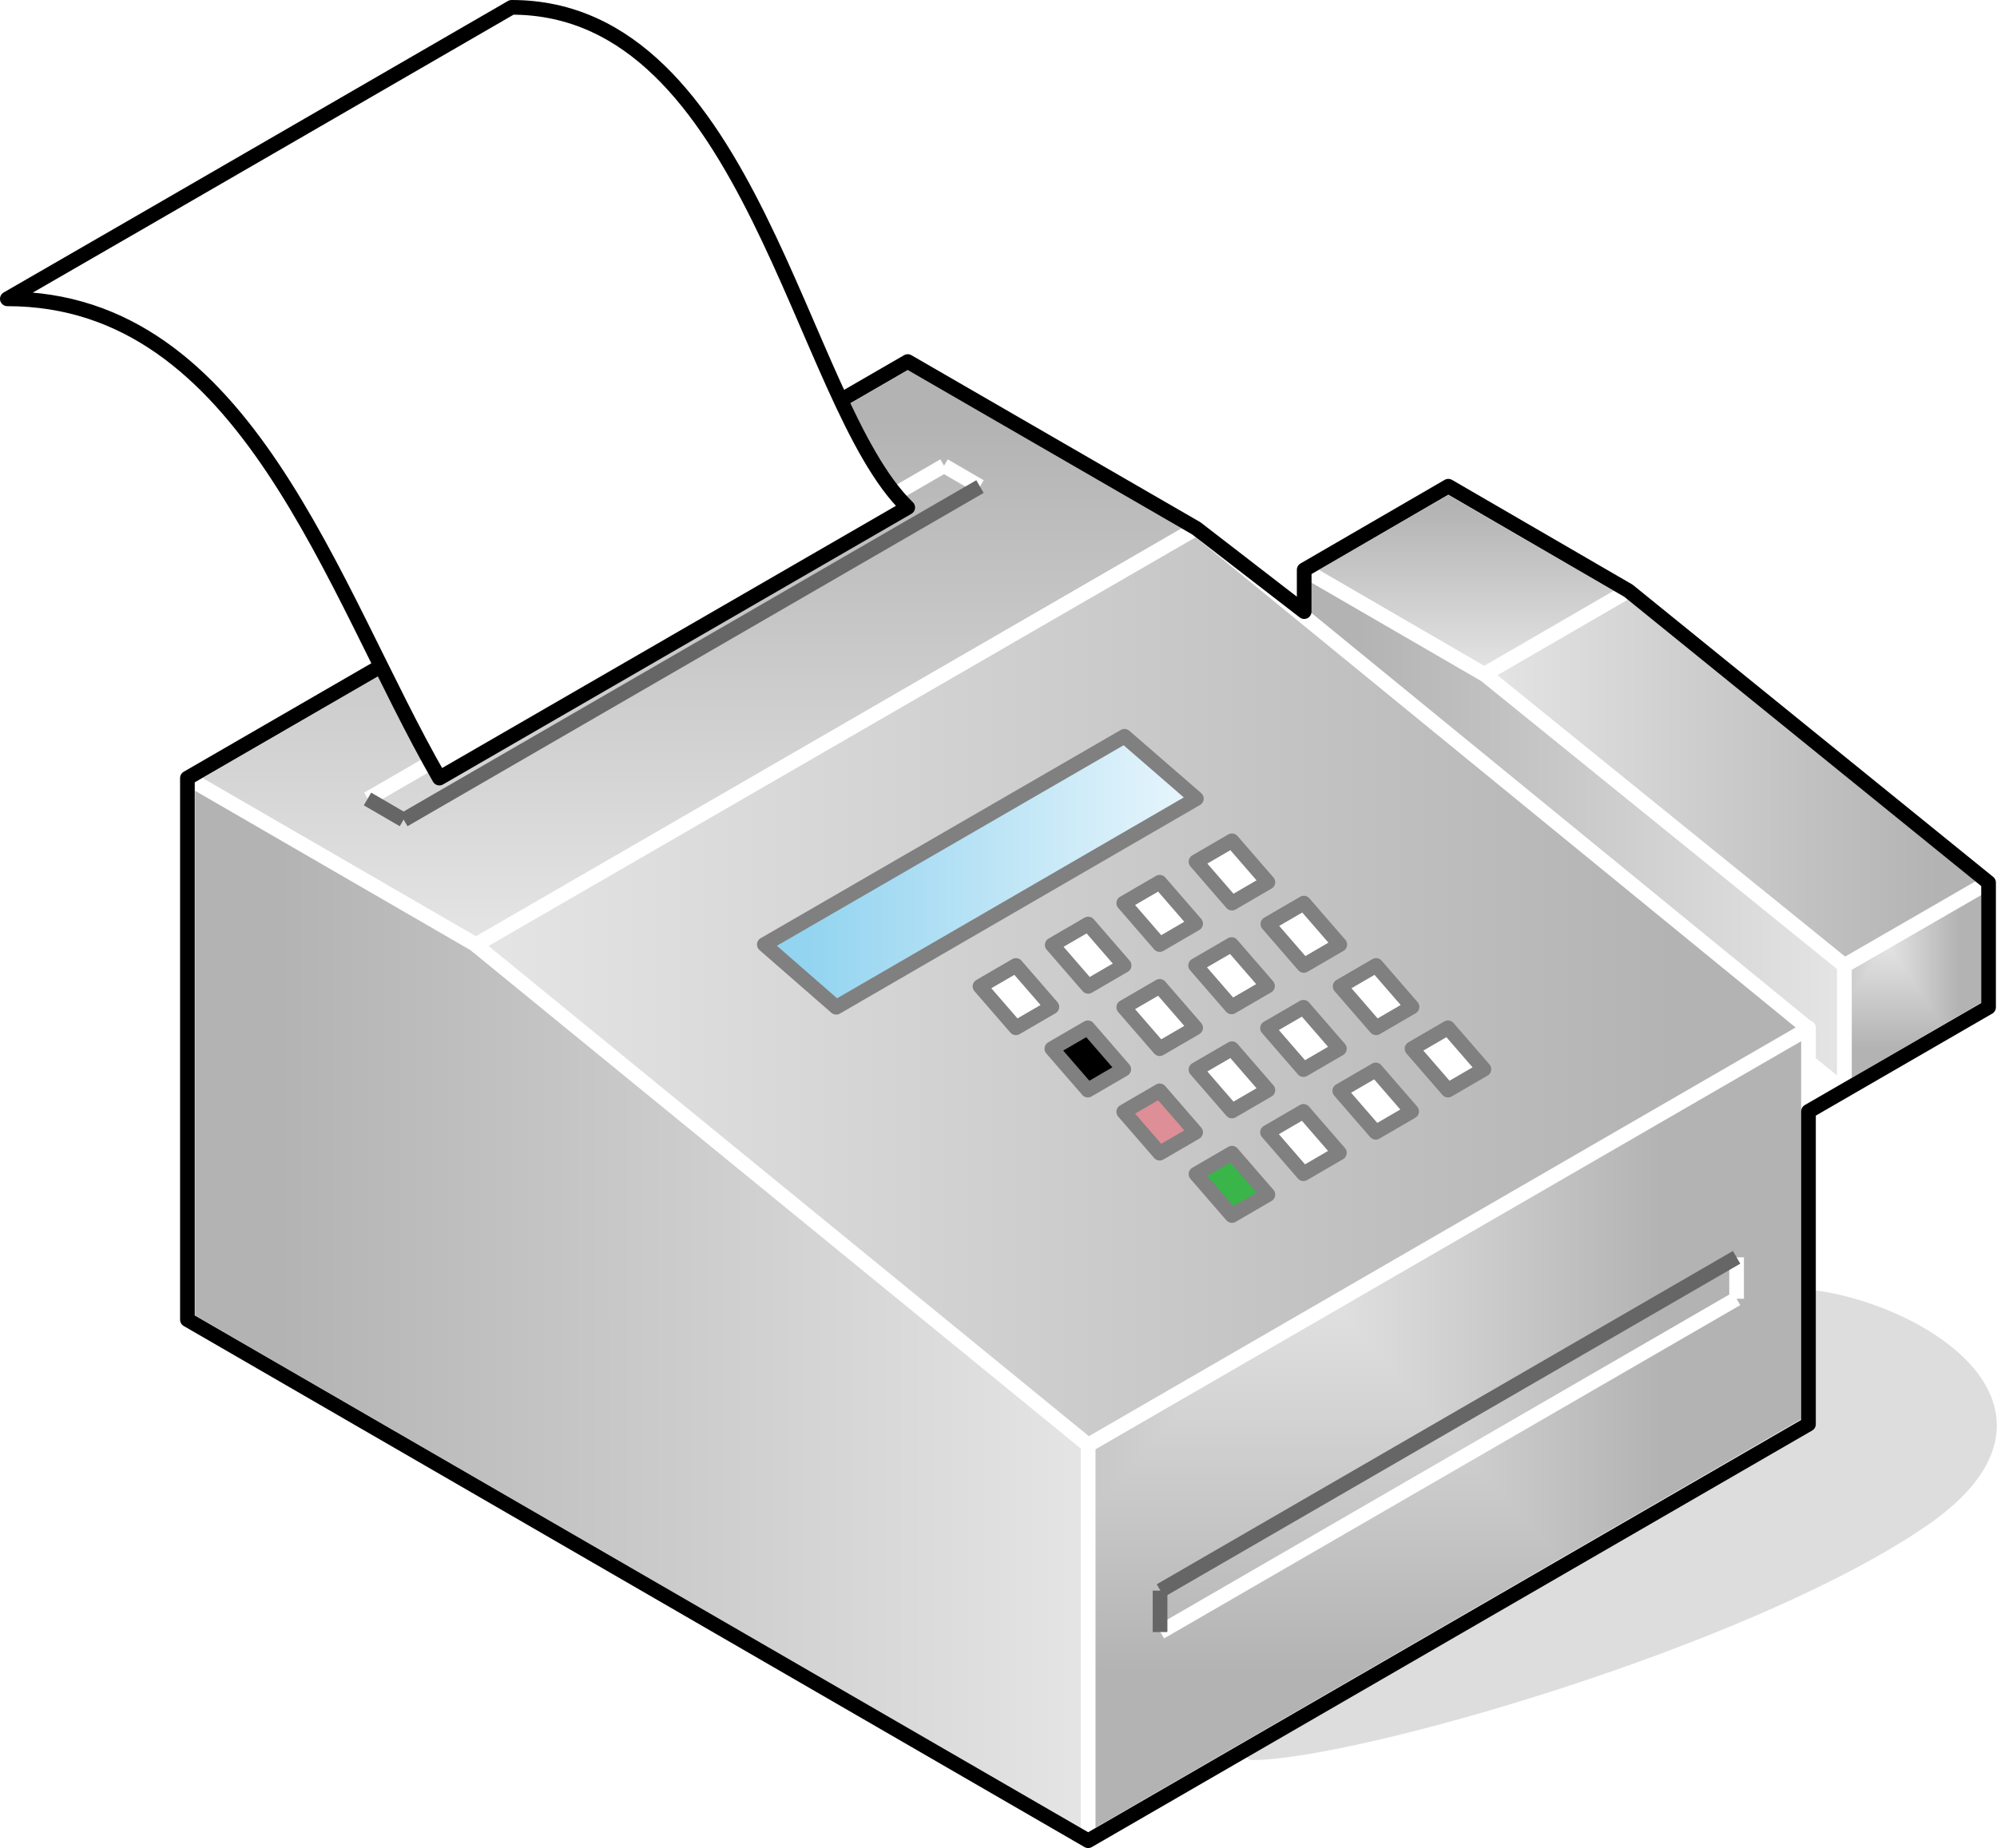 <?xml version="1.0" encoding="UTF-8"?>
<!DOCTYPE svg PUBLIC "-//W3C//DTD SVG 1.1//EN" "http://www.w3.org/Graphics/SVG/1.1/DTD/svg11.dtd">
<svg version="1.2" width="54.45mm" height="50.4mm" viewBox="6016 19308 5445 5040" preserveAspectRatio="xMidYMid" fill-rule="evenodd" stroke-width="28.222" stroke-linejoin="round" xmlns="http://www.w3.org/2000/svg" xmlns:ooo="http://xml.openoffice.org/svg/export" xmlns:xlink="http://www.w3.org/1999/xlink" xmlns:presentation="http://sun.com/xmlns/staroffice/presentation" xmlns:smil="http://www.w3.org/2001/SMIL20/" xmlns:anim="urn:oasis:names:tc:opendocument:xmlns:animation:1.0" xml:space="preserve">
 <defs class="ClipPathGroup">
  <clipPath id="presentation_clip_path" clipPathUnits="userSpaceOnUse">
   <rect x="6016" y="19308" width="5445" height="5040"/>
  </clipPath>
 </defs>
 <defs class="TextShapeIndex">
  <g ooo:slide="id1" ooo:id-list="id3 id4 id5 id6 id7 id8 id9 id10 id11 id12 id13 id14 id15 id16 id17 id18 id19 id20 id21 id22 id23 id24 id25 id26 id27 id28 id29 id30 id31 id32 id33 id34 id35 id36 id37 id38"/>
 </defs>
 <defs class="EmbeddedBulletChars">
  <g id="bullet-char-template(57356)" transform="scale(0,-0)">
   <path d="M 580,1141 L 1163,571 580,0 -4,571 580,1141 Z"/>
  </g>
  <g id="bullet-char-template(57354)" transform="scale(0,-0)">
   <path d="M 8,1128 L 1137,1128 1137,0 8,0 8,1128 Z"/>
  </g>
  <g id="bullet-char-template(10146)" transform="scale(0,-0)">
   <path d="M 174,0 L 602,739 174,1481 1456,739 174,0 Z M 1358,739 L 309,1346 659,739 1358,739 Z"/>
  </g>
  <g id="bullet-char-template(10132)" transform="scale(0,-0)">
   <path d="M 2015,739 L 1276,0 717,0 1260,543 174,543 174,936 1260,936 717,1481 1274,1481 2015,739 Z"/>
  </g>
  <g id="bullet-char-template(10007)" transform="scale(0,-0)">
   <path d="M 0,-2 C -7,14 -16,27 -25,37 L 356,567 C 262,823 215,952 215,954 215,979 228,992 255,992 264,992 276,990 289,987 310,991 331,999 354,1012 L 381,999 492,748 772,1049 836,1024 860,1049 C 881,1039 901,1025 922,1006 886,937 835,863 770,784 769,783 710,716 594,584 L 774,223 C 774,196 753,168 711,139 L 727,119 C 717,90 699,76 672,76 641,76 570,178 457,381 L 164,-76 C 142,-110 111,-127 72,-127 30,-127 9,-110 8,-76 1,-67 -2,-52 -2,-32 -2,-23 -1,-13 0,-2 Z"/>
  </g>
  <g id="bullet-char-template(10004)" transform="scale(0,-0)">
   <path d="M 285,-33 C 182,-33 111,30 74,156 52,228 41,333 41,471 41,549 55,616 82,672 116,743 169,778 240,778 293,778 328,747 346,684 L 369,508 C 377,444 397,411 428,410 L 1163,1116 C 1174,1127 1196,1133 1229,1133 1271,1133 1292,1118 1292,1087 L 1292,965 C 1292,929 1282,901 1262,881 L 442,47 C 390,-6 338,-33 285,-33 Z"/>
  </g>
  <g id="bullet-char-template(9679)" transform="scale(0,-0)">
   <path d="M 813,0 C 632,0 489,54 383,161 276,268 223,411 223,592 223,773 276,916 383,1023 489,1130 632,1184 813,1184 992,1184 1136,1130 1245,1023 1353,916 1407,772 1407,592 1407,412 1353,268 1245,161 1136,54 992,0 813,0 Z"/>
  </g>
  <g id="bullet-char-template(8226)" transform="scale(0,-0)">
   <path d="M 346,457 C 273,457 209,483 155,535 101,586 74,649 74,723 74,796 101,859 155,911 209,963 273,989 346,989 419,989 480,963 531,910 582,859 608,796 608,723 608,648 583,586 532,535 482,483 420,457 346,457 Z"/>
  </g>
  <g id="bullet-char-template(8211)" transform="scale(0,-0)">
   <path d="M -4,459 L 1135,459 1135,606 -4,606 -4,459 Z"/>
  </g>
 </defs>
 <defs class="TextEmbeddedBitmaps"/>
 <g class="SlideGroup">
  <g>
   <g id="id1" class="Slide" clip-path="url(#presentation_clip_path)">
    <g class="Page">
     <g class="Group">
      <g class="com.sun.star.drawing.ClosedBezierShape">
       <g id="id3">
        <rect class="BoundingBox" stroke="none" fill="none" x="9411" y="22823" width="2051" height="1286"/>
        <path fill="rgb(221,221,221)" stroke="none" d="M 9431,24088 C 9701,24088 10765,23785 11250,23458 11735,23131 11173,22843 10903,22843 10903,23013 9431,24018 9431,24088 Z"/>
        <path fill="none" stroke="rgb(221,221,221)" stroke-width="40" stroke-linejoin="round" d="M 9431,24088 C 9701,24088 10765,23785 11250,23458 11735,23131 11173,22843 10903,22843 10903,23013 9431,24018 9431,24088 Z"/>
       </g>
      </g>
      <g class="Group">
       <g class="com.sun.star.drawing.PolyPolygonShape">
        <g id="id4">
         <rect class="BoundingBox" stroke="none" fill="none" x="6508" y="20274" width="2791" height="1632"/>
         <g>
          <defs>
           <linearGradient id="gradient1" x1="7903" y1="20294" x2="7903" y2="21885" gradientUnits="userSpaceOnUse">
            <stop offset="0.1" style="stop-color:rgb(179,179,179)"/>
            <stop offset="1" style="stop-color:rgb(229,229,229)"/>
           </linearGradient>
          </defs>
          <path style="fill:url(#gradient1)" d="M 7314,21885 L 9278,20749 8492,20294 6528,21430 7314,21885 Z"/>
         </g>
         <path fill="none" stroke="rgb(255,255,255)" stroke-width="40" stroke-linejoin="round" d="M 7314,21885 L 9278,20749 8492,20294 6528,21430 7314,21885 Z"/>
        </g>
       </g>
       <g class="com.sun.star.drawing.PolyPolygonShape">
        <g id="id5">
         <rect class="BoundingBox" stroke="none" fill="none" x="9552" y="20841" width="1514" height="1463"/>
         <g>
          <defs>
           <linearGradient id="gradient2" x1="9572" y1="21572" x2="11045" y2="21572" gradientUnits="userSpaceOnUse">
            <stop offset="0.1" style="stop-color:rgb(179,179,179)"/>
            <stop offset="1" style="stop-color:rgb(229,229,229)"/>
           </linearGradient>
          </defs>
          <path style="fill:url(#gradient2)" d="M 11045,22283 L 11045,21941 10063,21146 9572,20862 9572,21089 11045,22283 Z"/>
         </g>
         <path fill="none" stroke="rgb(255,255,255)" stroke-width="40" stroke-linejoin="round" d="M 11045,22283 L 11045,21941 10063,21146 9572,20862 9572,21089 11045,22283 Z"/>
        </g>
       </g>
       <g class="com.sun.star.drawing.PolyPolygonShape">
        <g id="id6">
         <rect class="BoundingBox" stroke="none" fill="none" x="6508" y="21410" width="2496" height="2940"/>
         <g>
          <defs>
           <linearGradient id="gradient3" x1="6527" y1="22879" x2="8983" y2="22879" gradientUnits="userSpaceOnUse">
            <stop offset="0.1" style="stop-color:rgb(179,179,179)"/>
            <stop offset="1" style="stop-color:rgb(229,229,229)"/>
           </linearGradient>
          </defs>
          <path style="fill:url(#gradient3)" d="M 8983,24328 L 8983,23248 7314,21885 6528,21430 6528,22907 8983,24328 Z"/>
         </g>
         <path fill="none" stroke="rgb(255,255,255)" stroke-width="40" stroke-linejoin="round" d="M 8983,24328 L 8983,23248 7314,21885 6528,21430 6528,22907 8983,24328 Z"/>
        </g>
       </g>
       <g class="com.sun.star.drawing.PolyPolygonShape">
        <g id="id7">
         <rect class="BoundingBox" stroke="none" fill="none" x="8962" y="22091" width="2006" height="2257"/>
         <g>
          <defs>
           <pattern id="pattern1" x="8983" y="22111" width="1965" height="2217" patternUnits="userSpaceOnUse">
            <g transform="translate(-8983,-22111)">
             <path fill="rgb(179,179,179)" stroke="none" d="M 8982,22110 L 10948,22110 10948,24328 8982,24328 8982,22110 Z M 8609,21689 L 10535,21689 10535,23861 8609,23861 8609,21689 Z"/>
             <path fill="rgb(180,180,180)" stroke="none" d="M 8609,21689 L 10535,21689 10535,23861 8609,23861 8609,21689 Z M 8629,21711 L 10515,21711 10515,23839 8629,23839 8629,21711 Z"/>
             <path fill="rgb(181,181,181)" stroke="none" d="M 8629,21711 L 10515,21711 10515,23839 8629,23839 8629,21711 Z M 8649,21733 L 10495,21733 10495,23817 8649,23817 8649,21733 Z"/>
             <path fill="rgb(182,182,182)" stroke="none" d="M 8649,21733 L 10495,21733 10495,23817 8649,23817 8649,21733 Z M 8668,21755 L 10476,21755 10476,23795 8668,23795 8668,21755 Z"/>
             <path fill="rgb(183,183,183)" stroke="none" d="M 8668,21755 L 10476,21755 10476,23795 8668,23795 8668,21755 Z M 8688,21777 L 10456,21777 10456,23773 8688,23773 8688,21777 Z"/>
             <path fill="rgb(184,184,184)" stroke="none" d="M 8688,21777 L 10456,21777 10456,23773 8688,23773 8688,21777 Z M 8708,21800 L 10436,21800 10436,23750 8708,23750 8708,21800 Z"/>
             <path fill="rgb(185,185,185)" stroke="none" d="M 8708,21800 L 10436,21800 10436,23750 8708,23750 8708,21800 Z M 8727,21822 L 10417,21822 10417,23728 8727,23728 8727,21822 Z"/>
             <path fill="rgb(186,186,186)" stroke="none" d="M 8727,21822 L 10417,21822 10417,23728 8727,23728 8727,21822 Z M 8747,21844 L 10397,21844 10397,23706 8747,23706 8747,21844 Z"/>
             <path fill="rgb(187,187,187)" stroke="none" d="M 8747,21844 L 10397,21844 10397,23706 8747,23706 8747,21844 Z M 8767,21866 L 10377,21866 10377,23684 8767,23684 8767,21866 Z"/>
             <path fill="rgb(188,188,188)" stroke="none" d="M 8767,21866 L 10377,21866 10377,23684 8767,23684 8767,21866 Z M 8786,21888 L 10358,21888 10358,23662 8786,23662 8786,21888 Z"/>
             <path fill="rgb(189,189,189)" stroke="none" d="M 8786,21888 L 10358,21888 10358,23662 8786,23662 8786,21888 Z M 8806,21911 L 10338,21911 10338,23639 8806,23639 8806,21911 Z"/>
             <path fill="rgb(190,190,190)" stroke="none" d="M 8806,21911 L 10338,21911 10338,23639 8806,23639 8806,21911 Z M 8826,21933 L 10318,21933 10318,23617 8826,23617 8826,21933 Z"/>
             <path fill="rgb(191,191,191)" stroke="none" d="M 8826,21933 L 10318,21933 10318,23617 8826,23617 8826,21933 Z M 8845,21955 L 10299,21955 10299,23595 8845,23595 8845,21955 Z"/>
             <path fill="rgb(192,192,192)" stroke="none" d="M 8845,21955 L 10299,21955 10299,23595 8845,23595 8845,21955 Z M 8865,21977 L 10279,21977 10279,23573 8865,23573 8865,21977 Z"/>
             <path fill="rgb(193,193,193)" stroke="none" d="M 8865,21977 L 10279,21977 10279,23573 8865,23573 8865,21977 Z M 8885,21999 L 10259,21999 10259,23551 8885,23551 8885,21999 Z"/>
             <path fill="rgb(194,194,194)" stroke="none" d="M 8885,21999 L 10259,21999 10259,23551 8885,23551 8885,21999 Z M 8904,22022 L 10240,22022 10240,23528 8904,23528 8904,22022 Z"/>
             <path fill="rgb(195,195,195)" stroke="none" d="M 8904,22022 L 10240,22022 10240,23528 8904,23528 8904,22022 Z M 8924,22044 L 10220,22044 10220,23506 8924,23506 8924,22044 Z"/>
             <path fill="rgb(196,196,196)" stroke="none" d="M 8924,22044 L 10220,22044 10220,23506 8924,23506 8924,22044 Z M 8944,22066 L 10200,22066 10200,23484 8944,23484 8944,22066 Z"/>
             <path fill="rgb(197,197,197)" stroke="none" d="M 8944,22066 L 10200,22066 10200,23484 8944,23484 8944,22066 Z M 8962,22088 L 10181,22088 10181,23462 8962,23462 8962,22088 Z"/>
             <path fill="rgb(198,198,198)" stroke="none" d="M 8962,22088 L 10181,22088 10181,23462 8962,23462 8962,22088 Z M 8982,22109 L 10161,22109 10161,23440 8982,23440 8982,22109 Z"/>
             <path fill="rgb(199,199,199)" stroke="none" d="M 8982,22109 L 10161,22109 10161,23440 8982,23440 8982,22109 Z M 9002,22131 L 10141,22131 10141,23418 9002,23418 9002,22131 Z"/>
             <path fill="rgb(200,200,200)" stroke="none" d="M 9002,22131 L 10141,22131 10141,23418 9002,23418 9002,22131 Z M 9021,22154 L 10122,22154 10122,23395 9021,23395 9021,22154 Z"/>
             <path fill="rgb(201,201,201)" stroke="none" d="M 9021,22154 L 10122,22154 10122,23395 9021,23395 9021,22154 Z M 9041,22176 L 10102,22176 10102,23373 9041,23373 9041,22176 Z"/>
             <path fill="rgb(202,202,202)" stroke="none" d="M 9041,22176 L 10102,22176 10102,23373 9041,23373 9041,22176 Z M 9061,22198 L 10082,22198 10082,23351 9061,23351 9061,22198 Z"/>
             <path fill="rgb(203,203,203)" stroke="none" d="M 9061,22198 L 10082,22198 10082,23351 9061,23351 9061,22198 Z M 9080,22220 L 10063,22220 10063,23329 9080,23329 9080,22220 Z"/>
             <path fill="rgb(204,204,204)" stroke="none" d="M 9080,22220 L 10063,22220 10063,23329 9080,23329 9080,22220 Z M 9100,22242 L 10043,22242 10043,23307 9100,23307 9100,22242 Z"/>
             <path fill="rgb(205,205,205)" stroke="none" d="M 9100,22242 L 10043,22242 10043,23307 9100,23307 9100,22242 Z M 9120,22265 L 10023,22265 10023,23284 9120,23284 9120,22265 Z"/>
             <path fill="rgb(206,206,206)" stroke="none" d="M 9120,22265 L 10023,22265 10023,23284 9120,23284 9120,22265 Z M 9139,22287 L 10004,22287 10004,23262 9139,23262 9139,22287 Z"/>
             <path fill="rgb(207,207,207)" stroke="none" d="M 9139,22287 L 10004,22287 10004,23262 9139,23262 9139,22287 Z M 9159,22309 L 9984,22309 9984,23240 9159,23240 9159,22309 Z"/>
             <path fill="rgb(208,208,208)" stroke="none" d="M 9159,22309 L 9984,22309 9984,23240 9159,23240 9159,22309 Z M 9179,22331 L 9964,22331 9964,23218 9179,23218 9179,22331 Z"/>
             <path fill="rgb(209,209,209)" stroke="none" d="M 9179,22331 L 9964,22331 9964,23218 9179,23218 9179,22331 Z M 9198,22353 L 9945,22353 9945,23196 9198,23196 9198,22353 Z"/>
             <path fill="rgb(210,210,210)" stroke="none" d="M 9198,22353 L 9945,22353 9945,23196 9198,23196 9198,22353 Z M 9218,22376 L 9925,22376 9925,23173 9218,23173 9218,22376 Z"/>
             <path fill="rgb(211,211,211)" stroke="none" d="M 9218,22376 L 9925,22376 9925,23173 9218,23173 9218,22376 Z M 9238,22398 L 9905,22398 9905,23151 9238,23151 9238,22398 Z"/>
             <path fill="rgb(212,212,212)" stroke="none" d="M 9238,22398 L 9905,22398 9905,23151 9238,23151 9238,22398 Z M 9257,22420 L 9886,22420 9886,23129 9257,23129 9257,22420 Z"/>
             <path fill="rgb(213,213,213)" stroke="none" d="M 9257,22420 L 9886,22420 9886,23129 9257,23129 9257,22420 Z M 9277,22442 L 9866,22442 9866,23107 9277,23107 9277,22442 Z"/>
             <path fill="rgb(214,214,214)" stroke="none" d="M 9277,22442 L 9866,22442 9866,23107 9277,23107 9277,22442 Z M 9297,22464 L 9846,22464 9846,23085 9297,23085 9297,22464 Z"/>
             <path fill="rgb(215,215,215)" stroke="none" d="M 9297,22464 L 9846,22464 9846,23085 9297,23085 9297,22464 Z M 9316,22487 L 9827,22487 9827,23062 9316,23062 9316,22487 Z"/>
             <path fill="rgb(216,216,216)" stroke="none" d="M 9316,22487 L 9827,22487 9827,23062 9316,23062 9316,22487 Z M 9336,22509 L 9807,22509 9807,23040 9336,23040 9336,22509 Z"/>
             <path fill="rgb(217,217,217)" stroke="none" d="M 9336,22509 L 9807,22509 9807,23040 9336,23040 9336,22509 Z M 9356,22531 L 9787,22531 9787,23018 9356,23018 9356,22531 Z"/>
             <path fill="rgb(218,218,218)" stroke="none" d="M 9356,22531 L 9787,22531 9787,23018 9356,23018 9356,22531 Z M 9375,22553 L 9768,22553 9768,22996 9375,22996 9375,22553 Z"/>
             <path fill="rgb(219,219,219)" stroke="none" d="M 9375,22553 L 9768,22553 9768,22996 9375,22996 9375,22553 Z M 9395,22575 L 9748,22575 9748,22974 9395,22974 9395,22575 Z"/>
             <path fill="rgb(220,220,220)" stroke="none" d="M 9395,22575 L 9748,22575 9748,22974 9395,22974 9395,22575 Z M 9415,22597 L 9728,22597 9728,22952 9415,22952 9415,22597 Z"/>
             <path fill="rgb(221,221,221)" stroke="none" d="M 9415,22597 L 9728,22597 9728,22952 9415,22952 9415,22597 Z M 9434,22620 L 9709,22620 9709,22929 9434,22929 9434,22620 Z"/>
             <path fill="rgb(222,222,222)" stroke="none" d="M 9434,22620 L 9709,22620 9709,22929 9434,22929 9434,22620 Z M 9454,22642 L 9689,22642 9689,22907 9454,22907 9454,22642 Z"/>
             <path fill="rgb(223,223,223)" stroke="none" d="M 9454,22642 L 9689,22642 9689,22907 9454,22907 9454,22642 Z M 9474,22664 L 9669,22664 9669,22885 9474,22885 9474,22664 Z"/>
             <path fill="rgb(224,224,224)" stroke="none" d="M 9474,22664 L 9669,22664 9669,22885 9474,22885 9474,22664 Z M 9493,22686 L 9650,22686 9650,22863 9493,22863 9493,22686 Z"/>
             <path fill="rgb(225,225,225)" stroke="none" d="M 9493,22686 L 9650,22686 9650,22863 9493,22863 9493,22686 Z M 9513,22708 L 9630,22708 9630,22841 9513,22841 9513,22708 Z"/>
             <path fill="rgb(226,226,226)" stroke="none" d="M 9513,22708 L 9630,22708 9630,22841 9513,22841 9513,22708 Z M 9533,22731 L 9610,22731 9610,22818 9533,22818 9533,22731 Z"/>
             <path fill="rgb(227,227,227)" stroke="none" d="M 9533,22731 L 9610,22731 9610,22818 9533,22818 9533,22731 Z M 9552,22753 L 9591,22753 9591,22796 9552,22796 9552,22753 Z"/>
             <path fill="rgb(229,229,229)" stroke="none" d="M 9552,22753 L 9591,22753 9591,22796 9552,22796 9552,22753 Z"/>
            </g>
           </pattern>
          </defs>
          <path style="fill:url(#pattern1)" d="M 10947,23190 L 10947,22111 8983,23247 8983,24327 10947,23190 Z"/>
         </g>
         <path fill="none" stroke="rgb(255,255,255)" stroke-width="40" stroke-linejoin="round" d="M 10947,23190 L 10947,22111 8983,23247 8983,24327 10947,23190 Z"/>
        </g>
       </g>
       <g class="com.sun.star.drawing.PolyPolygonShape">
        <g id="id8">
         <rect class="BoundingBox" stroke="none" fill="none" x="7292" y="20729" width="3676" height="2541"/>
         <g>
          <defs>
           <linearGradient id="gradient4" x1="10947" y1="21999" x2="7313" y2="21999" gradientUnits="userSpaceOnUse">
            <stop offset="0.1" style="stop-color:rgb(179,179,179)"/>
            <stop offset="1" style="stop-color:rgb(229,229,229)"/>
           </linearGradient>
          </defs>
          <path style="fill:url(#gradient4)" d="M 8983,23249 L 10947,22113 9278,20749 7313,21885 8983,23249 Z"/>
         </g>
         <path fill="none" stroke="rgb(255,255,255)" stroke-width="40" stroke-linejoin="round" d="M 8983,23249 L 10947,22113 9278,20749 7313,21885 8983,23249 Z"/>
        </g>
       </g>
       <g class="com.sun.star.drawing.PolyPolygonShape">
        <g id="id9">
         <rect class="BoundingBox" stroke="none" fill="none" x="9648" y="22206" width="238" height="211"/>
         <path fill="rgb(255,255,255)" stroke="none" d="M 9865,22339 L 9767,22226 9669,22283 9767,22396 9865,22339 Z"/>
         <path fill="none" stroke="rgb(128,128,128)" stroke-width="40" stroke-linejoin="round" d="M 9865,22339 L 9767,22226 9669,22283 9767,22396 9865,22339 Z"/>
        </g>
       </g>
       <g class="com.sun.star.drawing.PolyPolygonShape">
        <g id="id10">
         <rect class="BoundingBox" stroke="none" fill="none" x="8080" y="21296" width="1219" height="781"/>
         <g>
          <defs>
           <linearGradient id="gradient5" x1="8100" y1="21685" x2="9279" y2="21685" gradientUnits="userSpaceOnUse">
            <stop offset="0.1" style="stop-color:rgb(147,212,240)"/>
            <stop offset="1" style="stop-color:rgb(233,246,252)"/>
           </linearGradient>
          </defs>
          <path style="fill:url(#gradient5)" d="M 9278,21486 L 9082,21316 8100,21884 8296,22055 9278,21486 Z"/>
         </g>
         <path fill="none" stroke="rgb(128,128,128)" stroke-width="40" stroke-linejoin="round" d="M 9278,21486 L 9082,21316 8100,21884 8296,22055 9278,21486 Z"/>
        </g>
       </g>
       <g class="com.sun.star.drawing.PolyPolygonShape">
        <g id="id11">
         <rect class="BoundingBox" stroke="none" fill="none" x="9452" y="22034" width="237" height="212"/>
         <path fill="rgb(255,255,255)" stroke="none" d="M 9668,22168 L 9570,22055 9472,22112 9570,22225 9668,22168 Z"/>
         <path fill="none" stroke="rgb(128,128,128)" stroke-width="40" stroke-linejoin="round" d="M 9668,22168 L 9570,22055 9472,22112 9570,22225 9668,22168 Z"/>
        </g>
       </g>
       <g class="com.sun.star.drawing.PolyPolygonShape">
        <g id="id12">
         <rect class="BoundingBox" stroke="none" fill="none" x="9256" y="21864" width="237" height="211"/>
         <path fill="rgb(255,255,255)" stroke="none" d="M 9472,21997 L 9374,21884 9276,21941 9374,22054 9472,21997 Z"/>
         <path fill="none" stroke="rgb(128,128,128)" stroke-width="40" stroke-linejoin="round" d="M 9472,21997 L 9374,21884 9276,21941 9374,22054 9472,21997 Z"/>
        </g>
       </g>
       <g class="com.sun.star.drawing.PolyPolygonShape">
        <g id="id13">
         <rect class="BoundingBox" stroke="none" fill="none" x="9060" y="21694" width="237" height="211"/>
         <path fill="rgb(255,255,255)" stroke="none" d="M 9276,21827 L 9178,21714 9080,21771 9178,21884 9276,21827 Z"/>
         <path fill="none" stroke="rgb(128,128,128)" stroke-width="40" stroke-linejoin="round" d="M 9276,21827 L 9178,21714 9080,21771 9178,21884 9276,21827 Z"/>
        </g>
       </g>
       <g class="com.sun.star.drawing.PolyPolygonShape">
        <g id="id14">
         <rect class="BoundingBox" stroke="none" fill="none" x="9452" y="22319" width="237" height="211"/>
         <path fill="rgb(255,255,255)" stroke="none" d="M 9668,22452 L 9570,22339 9472,22396 9570,22509 9668,22452 Z"/>
         <path fill="none" stroke="rgb(128,128,128)" stroke-width="40" stroke-linejoin="round" d="M 9668,22452 L 9570,22339 9472,22396 9570,22509 9668,22452 Z"/>
        </g>
       </g>
       <g class="com.sun.star.drawing.PolyPolygonShape">
        <g id="id15">
         <rect class="BoundingBox" stroke="none" fill="none" x="9256" y="22148" width="238" height="211"/>
         <path fill="rgb(255,255,255)" stroke="none" d="M 9473,22281 L 9375,22168 9277,22225 9375,22338 9473,22281 Z"/>
         <path fill="none" stroke="rgb(128,128,128)" stroke-width="40" stroke-linejoin="round" d="M 9473,22281 L 9375,22168 9277,22225 9375,22338 9473,22281 Z"/>
        </g>
       </g>
       <g class="com.sun.star.drawing.PolyPolygonShape">
        <g id="id16">
         <rect class="BoundingBox" stroke="none" fill="none" x="9060" y="21978" width="237" height="211"/>
         <path fill="rgb(255,255,255)" stroke="none" d="M 9276,22111 L 9178,21998 9080,22055 9178,22168 9276,22111 Z"/>
         <path fill="none" stroke="rgb(128,128,128)" stroke-width="40" stroke-linejoin="round" d="M 9276,22111 L 9178,21998 9080,22055 9178,22168 9276,22111 Z"/>
        </g>
       </g>
       <g class="com.sun.star.drawing.PolyPolygonShape">
        <g id="id17">
         <rect class="BoundingBox" stroke="none" fill="none" x="8864" y="21808" width="238" height="211"/>
         <path fill="rgb(255,255,255)" stroke="none" d="M 9081,21941 L 8983,21828 8885,21885 8983,21998 9081,21941 Z"/>
         <path fill="none" stroke="rgb(128,128,128)" stroke-width="40" stroke-linejoin="round" d="M 9081,21941 L 8983,21828 8885,21885 8983,21998 9081,21941 Z"/>
        </g>
       </g>
       <g class="com.sun.star.drawing.PolyPolygonShape">
        <g id="id18">
         <rect class="BoundingBox" stroke="none" fill="none" x="9256" y="22433" width="238" height="211"/>
         <path fill="rgb(57,181,74)" stroke="none" d="M 9473,22566 L 9375,22453 9277,22510 9375,22623 9473,22566 Z"/>
         <path fill="none" stroke="rgb(128,128,128)" stroke-width="40" stroke-linejoin="round" d="M 9473,22566 L 9375,22453 9277,22510 9375,22623 9473,22566 Z"/>
        </g>
       </g>
       <g class="com.sun.star.drawing.PolyPolygonShape">
        <g id="id19">
         <rect class="BoundingBox" stroke="none" fill="none" x="9060" y="22263" width="237" height="211"/>
         <path fill="rgb(222,142,150)" stroke="none" d="M 9276,22396 L 9178,22283 9080,22340 9178,22453 9276,22396 Z"/>
         <path fill="none" stroke="rgb(128,128,128)" stroke-width="40" stroke-linejoin="round" d="M 9276,22396 L 9178,22283 9080,22340 9178,22453 9276,22396 Z"/>
        </g>
       </g>
       <g class="com.sun.star.drawing.PolyPolygonShape">
        <g id="id20">
         <rect class="BoundingBox" stroke="none" fill="none" x="8864" y="22091" width="237" height="211"/>
         <path fill="rgb(0,0,0)" stroke="none" d="M 9080,22224 L 8982,22111 8884,22168 8982,22281 9080,22224 Z"/>
         <path fill="none" stroke="rgb(128,128,128)" stroke-width="40" stroke-linejoin="round" d="M 9080,22224 L 8982,22111 8884,22168 8982,22281 9080,22224 Z"/>
        </g>
       </g>
       <g class="com.sun.star.drawing.PolyPolygonShape">
        <g id="id21">
         <rect class="BoundingBox" stroke="none" fill="none" x="8668" y="21921" width="237" height="211"/>
         <path fill="rgb(255,255,255)" stroke="none" d="M 8884,22054 L 8786,21941 8688,21998 8786,22111 8884,22054 Z"/>
         <path fill="none" stroke="rgb(128,128,128)" stroke-width="40" stroke-linejoin="round" d="M 8884,22054 L 8786,21941 8688,21998 8786,22111 8884,22054 Z"/>
        </g>
       </g>
       <g class="com.sun.star.drawing.LineShape">
        <g id="id22">
         <rect class="BoundingBox" stroke="none" fill="none" x="10731" y="22717" width="41" height="154"/>
         <path fill="none" stroke="rgb(255,255,255)" stroke-width="40" stroke-linejoin="round" d="M 10751,22850 L 10751,22737"/>
        </g>
       </g>
       <g class="com.sun.star.drawing.LineShape">
        <g id="id23">
         <rect class="BoundingBox" stroke="none" fill="none" x="9160" y="22830" width="1612" height="950"/>
         <path fill="none" stroke="rgb(255,255,255)" stroke-width="40" stroke-linejoin="round" d="M 10751,22850 L 9180,23759"/>
        </g>
       </g>
       <g class="com.sun.star.drawing.LineShape">
        <g id="id24">
         <rect class="BoundingBox" stroke="none" fill="none" x="9160" y="22717" width="1612" height="950"/>
         <path fill="none" stroke="rgb(102,102,102)" stroke-width="40" stroke-linejoin="round" d="M 10751,22737 L 9180,23646"/>
        </g>
       </g>
       <g class="com.sun.star.drawing.LineShape">
        <g id="id25">
         <rect class="BoundingBox" stroke="none" fill="none" x="9159" y="23626" width="41" height="154"/>
         <path fill="none" stroke="rgb(102,102,102)" stroke-width="40" stroke-linejoin="round" d="M 9179,23759 L 9179,23646"/>
        </g>
       </g>
       <g class="com.sun.star.drawing.PolyPolygonShape">
        <g id="id26">
         <rect class="BoundingBox" stroke="none" fill="none" x="11025" y="21694" width="434" height="610"/>
         <g>
          <defs>
           <pattern id="pattern2" x="11045" y="21714" width="394" height="569" patternUnits="userSpaceOnUse">
            <g transform="translate(-11045,-21714)">
             <path fill="rgb(179,179,179)" stroke="none" d="M 11044,21713 L 11439,21713 11439,22283 11044,22283 11044,21713 Z M 10968,21605 L 11355,21605 11355,22163 10968,22163 10968,21605 Z"/>
             <path fill="rgb(180,180,180)" stroke="none" d="M 10968,21605 L 11355,21605 11355,22163 10968,22163 10968,21605 Z M 10972,21611 L 11351,21611 11351,22157 10972,22157 10972,21611 Z"/>
             <path fill="rgb(181,181,181)" stroke="none" d="M 10972,21611 L 11351,21611 11351,22157 10972,22157 10972,21611 Z M 10976,21617 L 11347,21617 11347,22151 10976,22151 10976,21617 Z"/>
             <path fill="rgb(182,182,182)" stroke="none" d="M 10976,21617 L 11347,21617 11347,22151 10976,22151 10976,21617 Z M 10980,21622 L 11343,21622 11343,22146 10980,22146 10980,21622 Z"/>
             <path fill="rgb(183,183,183)" stroke="none" d="M 10980,21622 L 11343,21622 11343,22146 10980,22146 10980,21622 Z M 10984,21628 L 11339,21628 11339,22140 10984,22140 10984,21628 Z"/>
             <path fill="rgb(184,184,184)" stroke="none" d="M 10984,21628 L 11339,21628 11339,22140 10984,22140 10984,21628 Z M 10988,21634 L 11335,21634 11335,22134 10988,22134 10988,21634 Z"/>
             <path fill="rgb(185,185,185)" stroke="none" d="M 10988,21634 L 11335,21634 11335,22134 10988,22134 10988,21634 Z M 10992,21639 L 11331,21639 11331,22129 10992,22129 10992,21639 Z"/>
             <path fill="rgb(186,186,186)" stroke="none" d="M 10992,21639 L 11331,21639 11331,22129 10992,22129 10992,21639 Z M 10996,21645 L 11327,21645 11327,22123 10996,22123 10996,21645 Z"/>
             <path fill="rgb(187,187,187)" stroke="none" d="M 10996,21645 L 11327,21645 11327,22123 10996,22123 10996,21645 Z M 11000,21651 L 11323,21651 11323,22117 11000,22117 11000,21651 Z"/>
             <path fill="rgb(188,188,188)" stroke="none" d="M 11000,21651 L 11323,21651 11323,22117 11000,22117 11000,21651 Z M 11004,21657 L 11319,21657 11319,22111 11004,22111 11004,21657 Z"/>
             <path fill="rgb(189,189,189)" stroke="none" d="M 11004,21657 L 11319,21657 11319,22111 11004,22111 11004,21657 Z M 11008,21662 L 11315,21662 11315,22106 11008,22106 11008,21662 Z"/>
             <path fill="rgb(190,190,190)" stroke="none" d="M 11008,21662 L 11315,21662 11315,22106 11008,22106 11008,21662 Z M 11012,21668 L 11311,21668 11311,22100 11012,22100 11012,21668 Z"/>
             <path fill="rgb(191,191,191)" stroke="none" d="M 11012,21668 L 11311,21668 11311,22100 11012,22100 11012,21668 Z M 11016,21674 L 11307,21674 11307,22094 11016,22094 11016,21674 Z"/>
             <path fill="rgb(192,192,192)" stroke="none" d="M 11016,21674 L 11307,21674 11307,22094 11016,22094 11016,21674 Z M 11020,21679 L 11303,21679 11303,22089 11020,22089 11020,21679 Z"/>
             <path fill="rgb(193,193,193)" stroke="none" d="M 11020,21679 L 11303,21679 11303,22089 11020,22089 11020,21679 Z M 11024,21685 L 11299,21685 11299,22083 11024,22083 11024,21685 Z"/>
             <path fill="rgb(194,194,194)" stroke="none" d="M 11024,21685 L 11299,21685 11299,22083 11024,22083 11024,21685 Z M 11027,21691 L 11295,21691 11295,22077 11027,22077 11027,21691 Z"/>
             <path fill="rgb(195,195,195)" stroke="none" d="M 11027,21691 L 11295,21691 11295,22077 11027,22077 11027,21691 Z M 11031,21696 L 11291,21696 11291,22071 11031,22071 11031,21696 Z"/>
             <path fill="rgb(196,196,196)" stroke="none" d="M 11031,21696 L 11291,21696 11291,22071 11031,22071 11031,21696 Z M 11035,21701 L 11287,21701 11287,22066 11035,22066 11035,21701 Z"/>
             <path fill="rgb(197,197,197)" stroke="none" d="M 11035,21701 L 11287,21701 11287,22066 11035,22066 11035,21701 Z M 11039,21707 L 11283,21707 11283,22060 11039,22060 11039,21707 Z"/>
             <path fill="rgb(198,198,198)" stroke="none" d="M 11039,21707 L 11283,21707 11283,22060 11039,22060 11039,21707 Z M 11043,21713 L 11279,21713 11279,22054 11043,22054 11043,21713 Z"/>
             <path fill="rgb(199,199,199)" stroke="none" d="M 11043,21713 L 11279,21713 11279,22054 11043,22054 11043,21713 Z M 11047,21718 L 11275,21718 11275,22049 11047,22049 11047,21718 Z"/>
             <path fill="rgb(200,200,200)" stroke="none" d="M 11047,21718 L 11275,21718 11275,22049 11047,22049 11047,21718 Z M 11051,21724 L 11271,21724 11271,22043 11051,22043 11051,21724 Z"/>
             <path fill="rgb(201,201,201)" stroke="none" d="M 11051,21724 L 11271,21724 11271,22043 11051,22043 11051,21724 Z M 11055,21730 L 11267,21730 11267,22037 11055,22037 11055,21730 Z"/>
             <path fill="rgb(202,202,202)" stroke="none" d="M 11055,21730 L 11267,21730 11267,22037 11055,22037 11055,21730 Z M 11059,21736 L 11263,21736 11263,22031 11059,22031 11059,21736 Z"/>
             <path fill="rgb(203,203,203)" stroke="none" d="M 11059,21736 L 11263,21736 11263,22031 11059,22031 11059,21736 Z M 11063,21741 L 11260,21741 11260,22026 11063,22026 11063,21741 Z"/>
             <path fill="rgb(204,204,204)" stroke="none" d="M 11063,21741 L 11260,21741 11260,22026 11063,22026 11063,21741 Z M 11066,21747 L 11256,21747 11256,22020 11066,22020 11066,21747 Z"/>
             <path fill="rgb(205,205,205)" stroke="none" d="M 11066,21747 L 11256,21747 11256,22020 11066,22020 11066,21747 Z M 11070,21753 L 11252,21753 11252,22014 11070,22014 11070,21753 Z"/>
             <path fill="rgb(206,206,206)" stroke="none" d="M 11070,21753 L 11252,21753 11252,22014 11070,22014 11070,21753 Z M 11074,21758 L 11248,21758 11248,22009 11074,22009 11074,21758 Z"/>
             <path fill="rgb(207,207,207)" stroke="none" d="M 11074,21758 L 11248,21758 11248,22009 11074,22009 11074,21758 Z M 11078,21764 L 11244,21764 11244,22003 11078,22003 11078,21764 Z"/>
             <path fill="rgb(208,208,208)" stroke="none" d="M 11078,21764 L 11244,21764 11244,22003 11078,22003 11078,21764 Z M 11082,21770 L 11240,21770 11240,21997 11082,21997 11082,21770 Z"/>
             <path fill="rgb(209,209,209)" stroke="none" d="M 11082,21770 L 11240,21770 11240,21997 11082,21997 11082,21770 Z M 11086,21776 L 11236,21776 11236,21991 11086,21991 11086,21776 Z"/>
             <path fill="rgb(210,210,210)" stroke="none" d="M 11086,21776 L 11236,21776 11236,21991 11086,21991 11086,21776 Z M 11090,21781 L 11232,21781 11232,21986 11090,21986 11090,21781 Z"/>
             <path fill="rgb(211,211,211)" stroke="none" d="M 11090,21781 L 11232,21781 11232,21986 11090,21986 11090,21781 Z M 11094,21787 L 11228,21787 11228,21980 11094,21980 11094,21787 Z"/>
             <path fill="rgb(212,212,212)" stroke="none" d="M 11094,21787 L 11228,21787 11228,21980 11094,21980 11094,21787 Z M 11098,21793 L 11224,21793 11224,21974 11098,21974 11098,21793 Z"/>
             <path fill="rgb(213,213,213)" stroke="none" d="M 11098,21793 L 11224,21793 11224,21974 11098,21974 11098,21793 Z M 11102,21798 L 11220,21798 11220,21969 11102,21969 11102,21798 Z"/>
             <path fill="rgb(214,214,214)" stroke="none" d="M 11102,21798 L 11220,21798 11220,21969 11102,21969 11102,21798 Z M 11106,21804 L 11216,21804 11216,21963 11106,21963 11106,21804 Z"/>
             <path fill="rgb(215,215,215)" stroke="none" d="M 11106,21804 L 11216,21804 11216,21963 11106,21963 11106,21804 Z M 11110,21810 L 11212,21810 11212,21957 11110,21957 11110,21810 Z"/>
             <path fill="rgb(216,216,216)" stroke="none" d="M 11110,21810 L 11212,21810 11212,21957 11110,21957 11110,21810 Z M 11114,21815 L 11208,21815 11208,21952 11114,21952 11114,21815 Z"/>
             <path fill="rgb(217,217,217)" stroke="none" d="M 11114,21815 L 11208,21815 11208,21952 11114,21952 11114,21815 Z M 11118,21821 L 11204,21821 11204,21946 11118,21946 11118,21821 Z"/>
             <path fill="rgb(218,218,218)" stroke="none" d="M 11118,21821 L 11204,21821 11204,21946 11118,21946 11118,21821 Z M 11122,21827 L 11200,21827 11200,21940 11122,21940 11122,21827 Z"/>
             <path fill="rgb(219,219,219)" stroke="none" d="M 11122,21827 L 11200,21827 11200,21940 11122,21940 11122,21827 Z M 11126,21833 L 11196,21833 11196,21934 11126,21934 11126,21833 Z"/>
             <path fill="rgb(220,220,220)" stroke="none" d="M 11126,21833 L 11196,21833 11196,21934 11126,21934 11126,21833 Z M 11130,21838 L 11192,21838 11192,21929 11130,21929 11130,21838 Z"/>
             <path fill="rgb(221,221,221)" stroke="none" d="M 11130,21838 L 11192,21838 11192,21929 11130,21929 11130,21838 Z M 11134,21844 L 11188,21844 11188,21923 11134,21923 11134,21844 Z"/>
             <path fill="rgb(222,222,222)" stroke="none" d="M 11134,21844 L 11188,21844 11188,21923 11134,21923 11134,21844 Z M 11138,21850 L 11184,21850 11184,21917 11138,21917 11138,21850 Z"/>
             <path fill="rgb(223,223,223)" stroke="none" d="M 11138,21850 L 11184,21850 11184,21917 11138,21917 11138,21850 Z M 11142,21855 L 11180,21855 11180,21912 11142,21912 11142,21855 Z"/>
             <path fill="rgb(224,224,224)" stroke="none" d="M 11142,21855 L 11180,21855 11180,21912 11142,21912 11142,21855 Z M 11146,21861 L 11176,21861 11176,21906 11146,21906 11146,21861 Z"/>
             <path fill="rgb(225,225,225)" stroke="none" d="M 11146,21861 L 11176,21861 11176,21906 11146,21906 11146,21861 Z M 11150,21867 L 11172,21867 11172,21900 11150,21900 11150,21867 Z"/>
             <path fill="rgb(226,226,226)" stroke="none" d="M 11150,21867 L 11172,21867 11172,21900 11150,21900 11150,21867 Z M 11154,21873 L 11168,21873 11168,21894 11154,21894 11154,21873 Z"/>
             <path fill="rgb(227,227,227)" stroke="none" d="M 11154,21873 L 11168,21873 11168,21894 11154,21894 11154,21873 Z M 11158,21878 L 11164,21878 11164,21889 11158,21889 11158,21878 Z"/>
             <path fill="rgb(229,229,229)" stroke="none" d="M 11158,21878 L 11164,21878 11164,21889 11158,21889 11158,21878 Z"/>
            </g>
           </pattern>
          </defs>
          <path style="fill:url(#pattern2)" d="M 11438,22054 L 11438,21714 11045,21941 11045,22282 11438,22054 Z"/>
         </g>
         <path fill="none" stroke="rgb(255,255,255)" stroke-width="40" stroke-linejoin="round" d="M 11438,22054 L 11438,21714 11045,21941 11045,22282 11438,22054 Z"/>
        </g>
       </g>
       <g class="com.sun.star.drawing.PolyPolygonShape">
        <g id="id27">
         <rect class="BoundingBox" stroke="none" fill="none" x="10042" y="20898" width="1417" height="1064"/>
         <g>
          <defs>
           <linearGradient id="gradient6" x1="11438" y1="21430" x2="10062" y2="21430" gradientUnits="userSpaceOnUse">
            <stop offset="0.1" style="stop-color:rgb(179,179,179)"/>
            <stop offset="1" style="stop-color:rgb(229,229,229)"/>
           </linearGradient>
          </defs>
          <path style="fill:url(#gradient6)" d="M 11045,21941 L 11438,21714 10456,20919 10063,21146 11045,21941 Z"/>
         </g>
         <path fill="none" stroke="rgb(255,255,255)" stroke-width="40" stroke-linejoin="round" d="M 11045,21941 L 11438,21714 10456,20919 10063,21146 11045,21941 Z"/>
        </g>
       </g>
       <g class="com.sun.star.drawing.PolyPolygonShape">
        <g id="id28">
         <rect class="BoundingBox" stroke="none" fill="none" x="9552" y="20615" width="925" height="553"/>
         <g>
          <defs>
           <linearGradient id="gradient7" x1="10014" y1="20635" x2="10014" y2="21147" gradientUnits="userSpaceOnUse">
            <stop offset="0.1" style="stop-color:rgb(179,179,179)"/>
            <stop offset="1" style="stop-color:rgb(229,229,229)"/>
           </linearGradient>
          </defs>
          <path style="fill:url(#gradient7)" d="M 10063,21147 L 10456,20919 9965,20635 9572,20862 10063,21147 Z"/>
         </g>
         <path fill="none" stroke="rgb(255,255,255)" stroke-width="40" stroke-linejoin="round" d="M 10063,21147 L 10456,20919 9965,20635 9572,20862 10063,21147 Z"/>
        </g>
       </g>
       <g class="com.sun.star.drawing.LineShape">
        <g id="id29">
         <rect class="BoundingBox" stroke="none" fill="none" x="8570" y="20558" width="139" height="98"/>
         <path fill="none" stroke="rgb(255,255,255)" stroke-width="40" stroke-linejoin="round" d="M 8688,20635 L 8590,20578"/>
        </g>
       </g>
       <g class="com.sun.star.drawing.LineShape">
        <g id="id30">
         <rect class="BoundingBox" stroke="none" fill="none" x="7097" y="20615" width="1612" height="950"/>
         <path fill="none" stroke="rgb(102,102,102)" stroke-width="40" stroke-linejoin="round" d="M 8688,20635 L 7117,21544"/>
        </g>
       </g>
       <g class="com.sun.star.drawing.LineShape">
        <g id="id31">
         <rect class="BoundingBox" stroke="none" fill="none" x="6999" y="20558" width="1612" height="950"/>
         <path fill="none" stroke="rgb(255,255,255)" stroke-width="40" stroke-linejoin="round" d="M 8590,20578 L 7019,21487"/>
        </g>
       </g>
       <g class="com.sun.star.drawing.LineShape">
        <g id="id32">
         <rect class="BoundingBox" stroke="none" fill="none" x="6998" y="21467" width="139" height="98"/>
         <path fill="none" stroke="rgb(102,102,102)" stroke-width="40" stroke-linejoin="round" d="M 7116,21544 L 7018,21487"/>
        </g>
       </g>
       <g class="com.sun.star.drawing.PolyPolygonShape">
        <g id="id33">
         <rect class="BoundingBox" stroke="none" fill="none" x="6507" y="20273" width="4952" height="4076"/>
         <path fill="none" stroke="rgb(0,0,0)" stroke-width="40" stroke-linejoin="round" d="M 11438,22055 L 11438,21715 10456,20919 9965,20634 9572,20862 9572,20976 9278,20749 8491,20294 6527,21430 6527,22907 8983,24328 10947,23192 10947,22339 11438,22055 Z"/>
        </g>
       </g>
       <g class="com.sun.star.drawing.PolyPolygonShape">
        <g id="id34">
         <rect class="BoundingBox" stroke="none" fill="none" x="9845" y="22091" width="238" height="211"/>
         <path fill="rgb(255,255,255)" stroke="none" d="M 10062,22224 L 9964,22111 9866,22168 9964,22281 10062,22224 Z"/>
         <path fill="none" stroke="rgb(128,128,128)" stroke-width="40" stroke-linejoin="round" d="M 10062,22224 L 9964,22111 9866,22168 9964,22281 10062,22224 Z"/>
        </g>
       </g>
       <g class="com.sun.star.drawing.PolyPolygonShape">
        <g id="id35">
         <rect class="BoundingBox" stroke="none" fill="none" x="9649" y="21921" width="238" height="211"/>
         <path fill="rgb(255,255,255)" stroke="none" d="M 9866,22054 L 9768,21941 9670,21998 9768,22111 9866,22054 Z"/>
         <path fill="none" stroke="rgb(128,128,128)" stroke-width="40" stroke-linejoin="round" d="M 9866,22054 L 9768,21941 9670,21998 9768,22111 9866,22054 Z"/>
        </g>
       </g>
       <g class="com.sun.star.drawing.PolyPolygonShape">
        <g id="id36">
         <rect class="BoundingBox" stroke="none" fill="none" x="9452" y="21751" width="238" height="211"/>
         <path fill="rgb(255,255,255)" stroke="none" d="M 9669,21884 L 9571,21771 9473,21828 9571,21941 9669,21884 Z"/>
         <path fill="none" stroke="rgb(128,128,128)" stroke-width="40" stroke-linejoin="round" d="M 9669,21884 L 9571,21771 9473,21828 9571,21941 9669,21884 Z"/>
        </g>
       </g>
       <g class="com.sun.star.drawing.PolyPolygonShape">
        <g id="id37">
         <rect class="BoundingBox" stroke="none" fill="none" x="9256" y="21581" width="238" height="211"/>
         <path fill="rgb(255,255,255)" stroke="none" d="M 9473,21714 L 9375,21601 9277,21658 9375,21771 9473,21714 Z"/>
         <path fill="none" stroke="rgb(128,128,128)" stroke-width="40" stroke-linejoin="round" d="M 9473,21714 L 9375,21601 9277,21658 9375,21771 9473,21714 Z"/>
        </g>
       </g>
       <g class="com.sun.star.drawing.ClosedBezierShape">
        <g id="id38">
         <rect class="BoundingBox" stroke="none" fill="none" x="6016" y="19308" width="2496" height="2143"/>
         <path fill="rgb(255,255,255)" stroke="none" d="M 7214,21430 C 7607,21203 8098,20919 8491,20692 8196,20407 8065,19328 7411,19328 7018,19555 6527,19840 6036,20123 6690,20123 6920,20919 7214,21430 Z"/>
         <path fill="none" stroke="rgb(0,0,0)" stroke-width="40" stroke-linejoin="round" d="M 7214,21430 C 7607,21203 8098,20919 8491,20692 8196,20407 8065,19328 7411,19328 7018,19555 6527,19840 6036,20123 6690,20123 6920,20919 7214,21430 Z"/>
        </g>
       </g>
      </g>
     </g>
    </g>
   </g>
  </g>
 </g>
</svg>